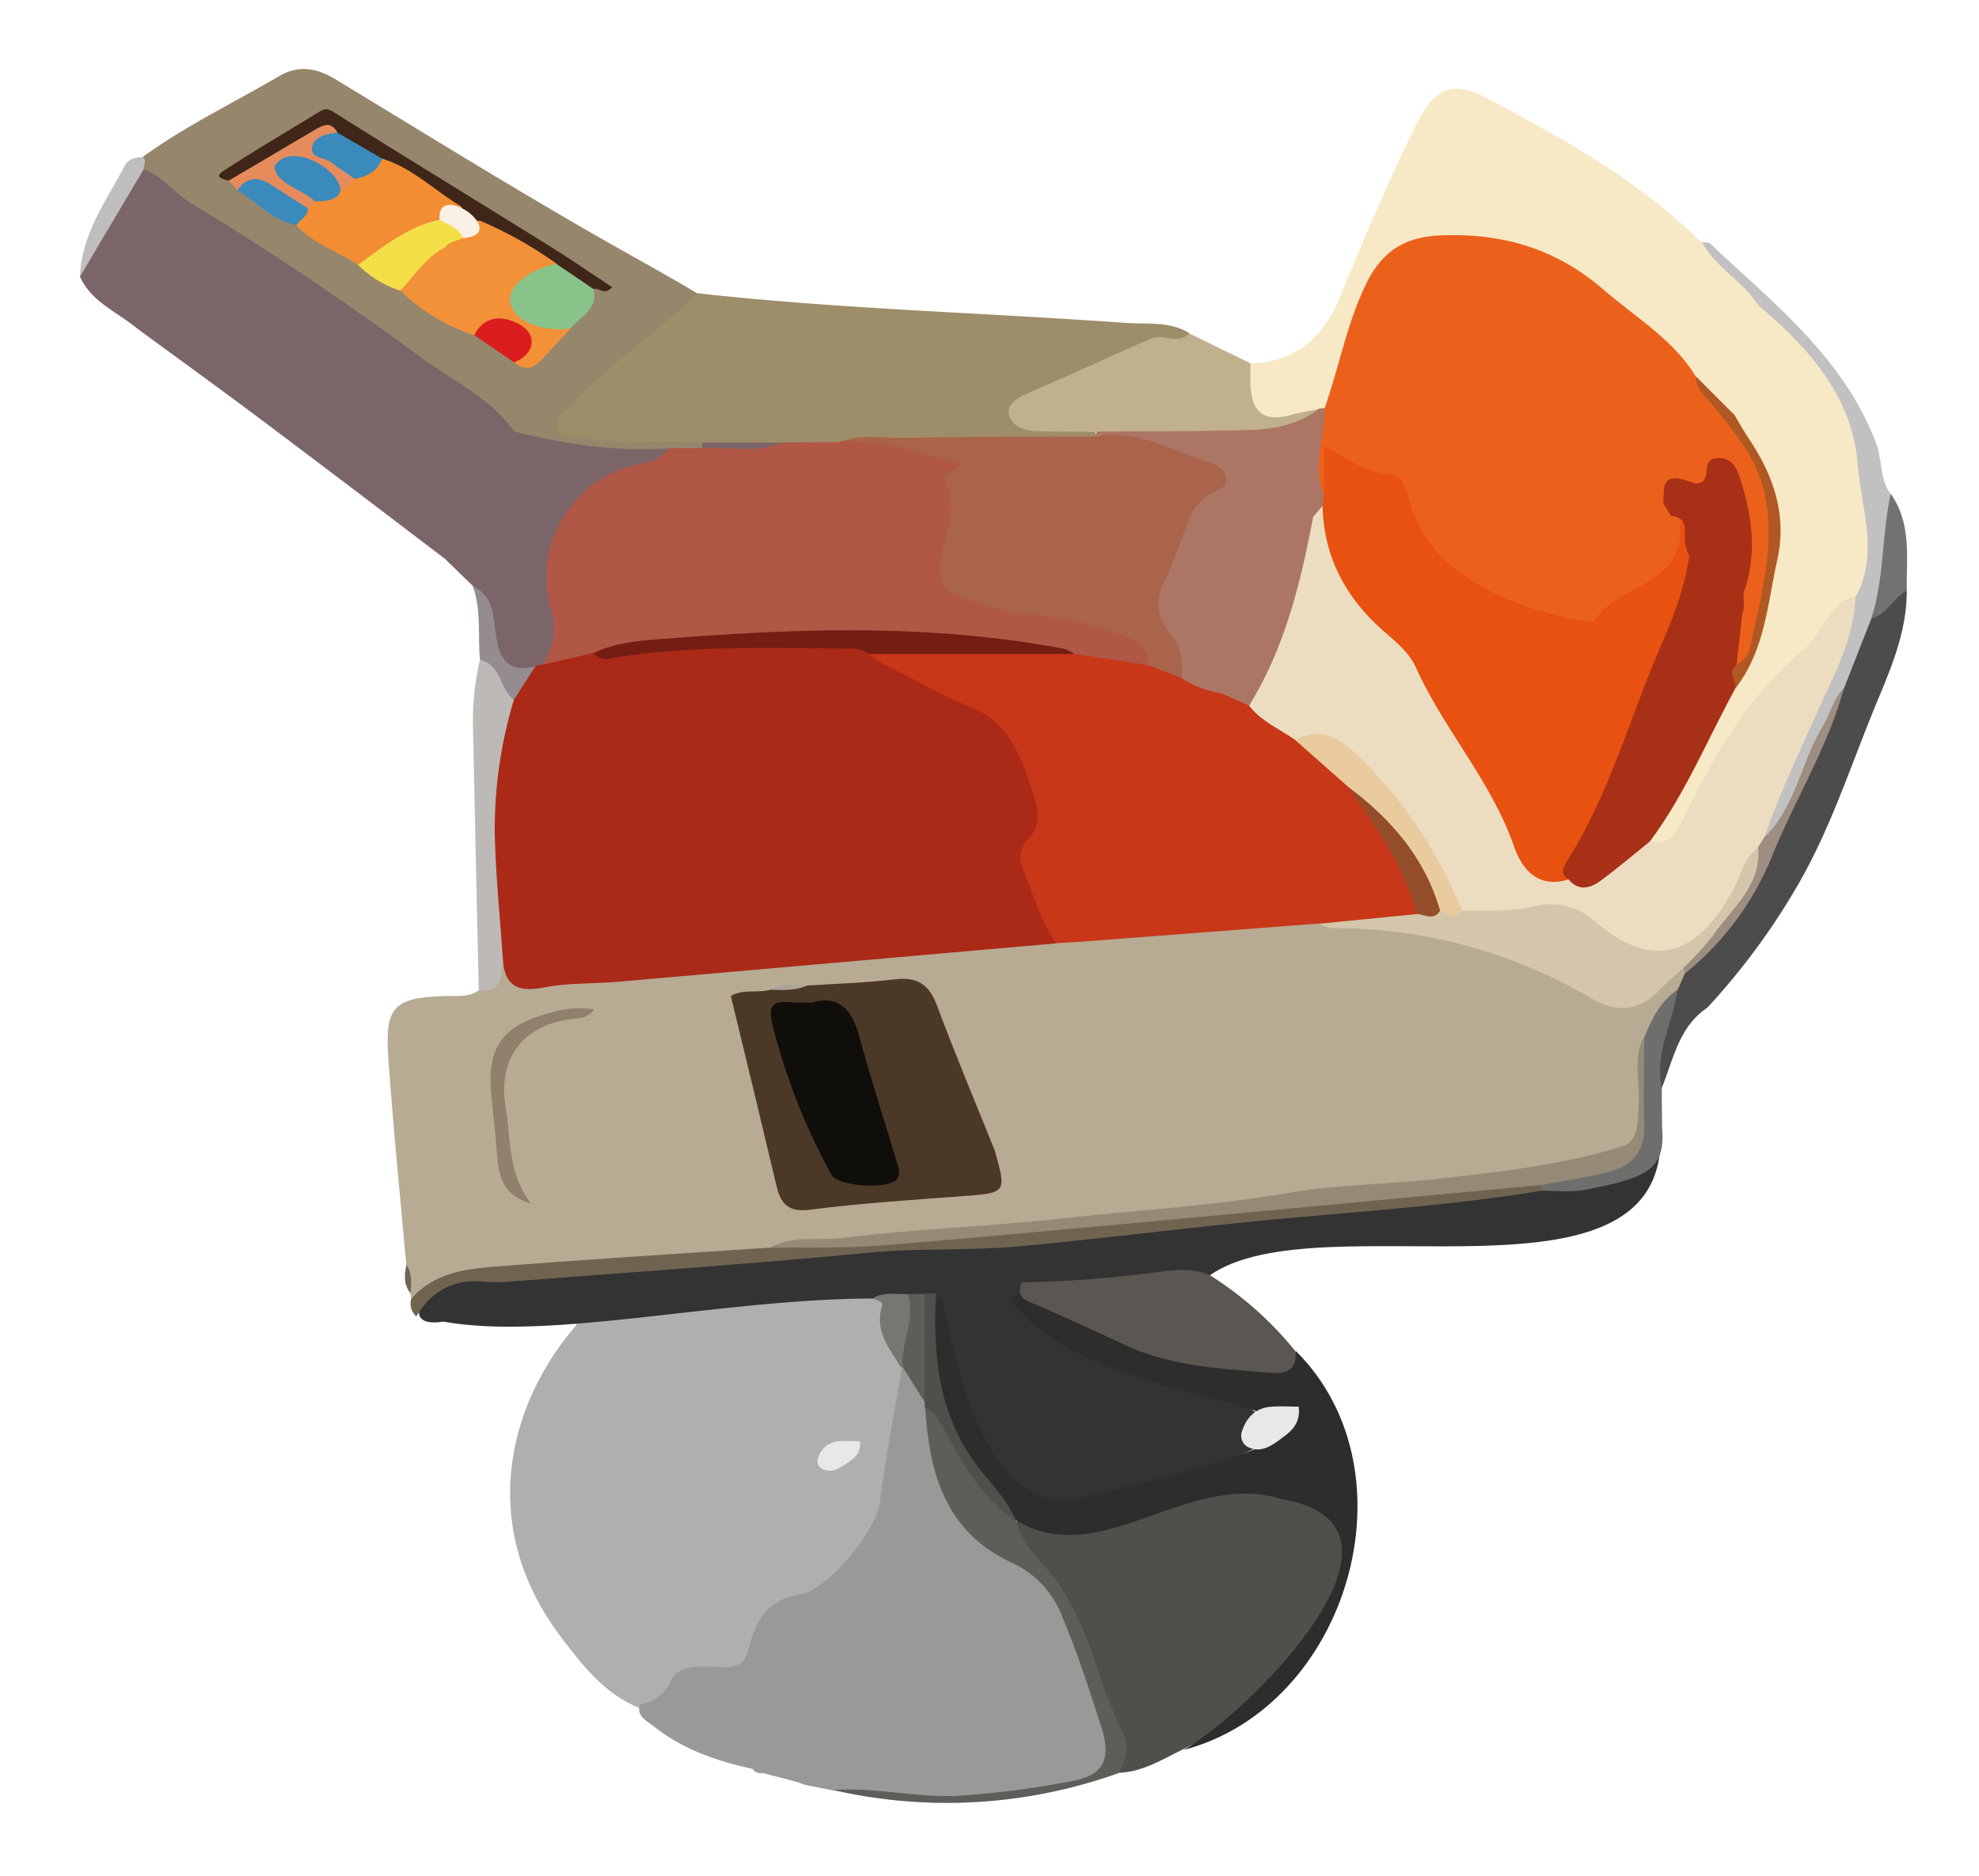 <svg id="Capa_1" data-name="Capa 1" xmlns="http://www.w3.org/2000/svg" viewBox="0 0 346.38 328.38"><defs><style>.cls-1{fill:#b7ab94;}.cls-2{fill:#afafaf;}.cls-3{fill:#999998;}.cls-4{fill:#333;}.cls-5{fill:#7c6568;}.cls-6{fill:#514f4c;}.cls-7{fill:#2d2d2d;}.cls-8{fill:#5a5651;}.cls-9{fill:#4d4c4c;}.cls-10{fill:#706451;}.cls-11{fill:#5d5d5a;}.cls-12{fill:#bdb9b6;}.cls-13{fill:#6e6e6d;}.cls-14{fill:#948c90;}.cls-15{fill:#9e8d69;}.cls-16{fill:#f7e9c5;}.cls-17{fill:#96866b;}.cls-18{fill:#c1b08e;}.cls-19{fill:#c2c1c1;}.cls-20{fill:#727272;}.cls-21{fill:#bfbebe;}.cls-22{fill:#aa2a17;}.cls-23{fill:#4b3826;}.cls-24{fill:#958a76;}.cls-25{fill:#8f816b;}.cls-26{fill:#777671;}.cls-27{fill:#e8e8e8;}.cls-28{fill:#b05745;}.cls-29{fill:#9e8e81;}.cls-30{fill:#a9644b;}.cls-31{fill:#ac7665;}.cls-32{fill:#eb611c;}.cls-33{fill:#b05823;}.cls-34{fill:#f39139;}.cls-35{fill:#f28d33;}.cls-36{fill:#3f2619;}.cls-37{fill:#88c48a;}.cls-38{fill:#f4df49;}.cls-39{fill:#e68b5b;}.cls-40{fill:#db1d1e;}.cls-41{fill:#3a8abc;}.cls-42{fill:#ecddc1;}.cls-43{fill:#c73718;}.cls-44{fill:#751c13;}.cls-45{fill:#d3c6aa;}.cls-46{fill:#aba499;}.cls-47{fill:#100e0b;}.cls-48{fill:#e85110;}.cls-49{fill:#a73017;}.cls-50{fill:linen;}.cls-51{fill:#eacb9e;}.cls-52{fill:#944d2a;}</style></defs><path class="cls-1" d="M72,227.34l-.19-1c-1-1.55,0-3.38-.71-5-1.06-12-2.28-24-3.12-36-.65-9.24.93-10.72,10.06-11,2-.06,4,.26,5.77-1,2.17-1.16,2-4.3,4.49-5.23,2.5,2.79,5.5,3.31,9.16,2.73a51.37,51.37,0,0,1,9.3-.55c4.8.37,9.37,2.56,14.49.54,2.48-1,5.28,1.08,7.37,3.06,3,5.14,3.55,11,4.88,16.6,1.18,5,2.17,10,3.6,15,.92,3.18,2.46,4.53,6,4.37,8.94-.39,17.79-1.83,26.72-2.23,4.53-.21,2.87-3.45,3.28-5.74,1.66-2.59.45-5-.31-7.54-2-6.57-.36-8.23,6.29-7.11,7.29,1.22,14.41,4.28,22.09,2.15,2.24-.62,4.18.82,5.81,2.32,2.83,2.61,6,3.44,9.66,2.07,4.14-1.58,8-1.05,12.11.46,4.6,1.7,9.78,1.32,14.29,3.63a4.71,4.71,0,0,0,3.43.27c8.69-3.46,17.27-1.22,25.93,0,2.55.37,5.28-.73,7.93-.24,2,.37,4.49.34,4.51,3.43-3.08,2.69-7,2.88-10.71,3.45-15.53,2.37-31.23,3.38-46.78,5.35-16.25,2.06-32.53,3.87-48.82,5.3-12.86,1.13-25.7,2.58-38.6,3.32a37.39,37.39,0,0,0-4.87.93c-17.88,1.17-35.75,2.36-53.58,4.13A9.39,9.39,0,0,0,77,225.74C75.53,226.74,74.06,228,72,227.34Z"/><path class="cls-2" d="M98.83,287.38c-15.81-20.09-9.71-41.85,1.93-55.29a5.25,5.25,0,0,1,4.63-3.3c15.53-.93,31-3.18,46.58-3.08,2.12.42,3.75,1.45,3.81,3.83.09,3.57,1.9,6.6,3,9.86.47,8.6-2,16.84-3.87,25-1.75,7.59-7.33,13.09-14.53,16.15-3.71,1.57-6.3,3.63-7.4,7.4s-3.37,5.45-7.26,5.54c-3.15.07-6.29.38-8.23,3.66-1,1.63-2.89,2.15-4.84,2.08C106.51,297.07,102.6,292.31,98.83,287.38Z"/><path class="cls-3" d="M112,298.29a6.78,6.78,0,0,0,5.45-4.12c1.57-3.21,5.87-2.41,9-2.35s3.89-.76,4.65-3.57c1.23-4.49,3.14-8.28,9-9.18,4.69-.73,13.24-10.91,13.92-16.25,1-7.84,2.54-15.6,3.85-23.4l.69-.26c2.83,1.26,3.25,4.19,4.53,6.53a5.17,5.17,0,0,1,.28,1.56c1.49,10.32,4.21,19.73,14.68,25,9.13,4.55,10.79,14.19,14,22.6.76,2,1.19,4.12,1.92,6.15,2.53,7,.31,10.65-7.23,11.82-8.83,1.38-17.66,2.46-26.64,2.08-4.79-.21-9.47-1.14-14.23-1.5l-5-1c-2.3-.88-4.73-1.3-7.08-2-.79,0-1.58,0-2.08-.79-6.28-1.35-12.24-3.42-17.34-7.48C113.12,301.12,111.38,300.44,112,298.29Z"/><path class="cls-4" d="M152.66,227.28c-26.66.09-56.31,7.44-75.06,4.05-9.14,1.47-1.6-8.75,3.77-7.88,51.83-3.68,103.53-7.54,155.21-12.71,16.77-4.42,44.34,3.08,54-13.41,2.48,34.34-59.63,12.33-78.88,25.93-75.33,4.31-1.53,12,13,27.82C150.75,287.77,183,233.91,152.66,227.28Z"/><path class="cls-5" d="M23.93,57.44c-3.45-2.86-7.93-4.58-9.93-9,2.47-7.07,5.56-13.81,10.82-19.34A5.1,5.1,0,0,1,29,30.25c15,10.5,30.63,20.06,45.45,30.81q5.87,4.26,11.7,8.54c2.07,1.52,4.59,3,3.94,6.34C87,81.5,85.21,87.65,82.7,93.47c-1,2.33-1.58,4.82-5,4.21C67,89.53,56.24,81.35,45.44,73.25,38.32,67.91,31.1,62.71,23.93,57.44Z"/><path class="cls-6" d="M206.86,306.3c-3.53,1.72-6.9,3.85-11,4-.7-8.83-4.73-16.67-7.52-24.87-1.55-4.59-4.63-8.29-7.76-12-1.62-1.92-4.48-3.89-2.52-7.26,1.53-.59,3-.06,4.35.45A13.13,13.13,0,0,0,194,265.63c10.22-6.08,21.4-5.44,32.5-4.71,8,.53,11.43,7.24,8.51,15.39C229.93,290.37,220,299.83,206.86,306.3Z"/><path class="cls-7" d="M207.17,306.3c11.67-6.69,44.3-39.25,17.24-43.89-16.82-5.19-31.52,12.71-46.68,3.68-9.83-9.44-19.29-26.81-13.17-39.63,3.25,13,7.87,40.87,26.21,35.31,76.83-18.33,1-10.92-14.05-34.64,11.4-5.07,33.83,20,50.15,9.4C248.1,257.75,235.89,298.8,207.17,306.3Z"/><path class="cls-5" d="M77.74,97.68a5.27,5.27,0,0,0,3.31-4.38c.71-5.49,5.38-9.64,5.47-15.51,0-1.33,1.79-2.23,3.41-2.32a3,3,0,0,1,3.13-1c7.56,2.34,15.44,2.31,23.19,3.16,2,1.88.29,2.91-1,3.88a14.4,14.4,0,0,1-4.16,1.67C100.65,86.74,95.59,95.78,98,106.59c.82,3.75.68,7.29-2.24,10.23a5.07,5.07,0,0,1-1.31.82c-5.69,1.1-8.18-.75-9-6.45-.44-3,.09-6.32-2.67-8.61Z"/><path class="cls-8" d="M226.76,236.54c.24,2.86-1.31,4-3.91,3.79-8.89-.74-17.85-1.09-26.14-5-5-2.35-10-4.58-15-6.81-1.79-.81-4.11-1.15-2.85-4.06a210.57,210.57,0,0,0,24.7-1.93c2.77-.35,5.64-.51,8.32.75A61,61,0,0,1,226.76,236.54Z"/><path class="cls-9" d="M333.73,103.38c.06,7.88-3.37,14.88-6.18,21.87-4.14,10.27-7.63,20.86-13.35,30.47a119.7,119.7,0,0,1-15.39,20.68c-5,3.36-5.89,9-7.95,14-2.62-3-1.58-6.44-.87-9.77.5-2.4,2.06-4.47,2.34-7a7.13,7.13,0,0,1,1.43-3.71c15-13.41,20.26-32.23,27.65-49.86,1.65-4.13,2.61-8.56,5.15-12.32C329.06,106.53,330.14,102.91,333.73,103.38Z"/><path class="cls-10" d="M269.83,208.42c-15.56,2.56-31.29,3.58-47,5.05-14.85,1.4-29.64,3.31-44.48,4.68-8.77.81-17.59.27-26.41,1.12-20.62,2-41.29,3.4-61.95,5a26.88,26.88,0,0,1-5,.09c-5.39-.6-9.37,1.47-12.12,6.07a3,3,0,0,1-.88-3.11c4.51-5.09,10.78-5.31,16.82-5.78,15.34-1.19,30.69-2.13,46.05-3.17,3.86-1.3,7.88-.42,11.82-.78,13.16-1.18,26.36-2,39.5-3.37,13-1.34,26-2.37,39-3.92,8.85-1.06,17.76-2,26.69-2.45,4.13-.21,8.21-.92,12.3-1.46,1.87-.24,3.57-.64,5.27.38A1.19,1.19,0,0,1,269.83,208.42Z"/><path class="cls-11" d="M177.87,266.35c.84,3.33,3.2,5.87,5.3,8.22,7.36,8.23,8.52,19.22,13.33,28.56,1.1,2.15.64,4.89-.64,7.2a89.13,89.13,0,0,1-50,3c7.32-.55,14.5,1.37,21.85,1a158,158,0,0,0,19.69-2.53c5.86-1,7.18-3.92,5.31-9.69-2.09-6.47-4.16-12.91-6.82-19.2a16.84,16.84,0,0,0-8.54-9.25c-11.92-5.43-14.69-15.76-15.42-27.36,1.63-.59,2.53.35,3.07,1.63,3,7.06,8,12.69,12.89,18.36Z"/><path class="cls-12" d="M88,168.19c-.21,2.7-.18,5.59-4.2,5.2q-.53-22.8-1-45.6A47.07,47.07,0,0,1,84,115.5c2.83-1.45,3.51,1,4.69,2.57a10.68,10.68,0,0,1,2.49,5.13c-1.55,8.8-2.94,17.6-2.43,26.61.2,3.47.33,6.93.74,10.39C89.82,163,90.3,165.86,88,168.19Z"/><path class="cls-13" d="M269.83,208.42v-1c2.69-3.52,7-2.55,10.51-3.65,5.79-1.81,5.94-1.73,6-7.84,0-4.65-.11-9.3.11-14,1.2-3.89,2.18-8,7.19-8.76-.77,5.76-4.12,11.11-2.79,17.22l.06,6.9c.65,7.42-2.53,8.91-13.7,11C274.83,208.73,272.3,208.4,269.83,208.42Z"/><path class="cls-14" d="M89.94,122.5c-2.51-1.88-2.16-6.18-5.93-7-.42-4.31.3-8.73-1.28-12.92,3.92,1.83,3.58,5.69,4.13,9,.68,4.15,2.47,6.3,6.93,5C94.18,119.6,93.24,121.81,89.94,122.5Z"/><path class="cls-10" d="M71.13,221.34c1,1.54.9,3.25.71,5C70.57,224.8,70.8,223.08,71.13,221.34Z"/><path class="cls-15" d="M122,51.32c24.94,2.78,50,3.4,75,5.2,3.74.27,7.66-.34,11.13,1.76a2.39,2.39,0,0,1-2,2c-8.43,1.7-16.08,5.37-23.64,9.28-1.22.63-3.39.8-3,2.68.36,1.71,2.42,1.26,3.82,1.59,2.95.7,6.73-1.5,8.76,2.49A2.77,2.77,0,0,1,191,77.51c-9.48,1.82-19,.83-28.55.64-5.1-.11-10.19-.68-15.21.76a46.94,46.94,0,0,1-10.19.38c-4.42-.7-8.86-.19-13.29-.34-7.71-1-15.53-.74-23.23-2-4.56-.72-5.51-2.6-2.59-6.16,4.67-5.69,10.53-10.15,16.27-14.68C116.56,54.26,118.34,51.22,122,51.32Z"/><path class="cls-16" d="M218.88,63.6c8-.17,13-4.92,15.71-11.72C238.67,41.75,243,31.77,247.8,22c3.22-6.62,6.33-8.08,12.67-4.71,11.41,6.06,22.75,12.33,32.64,20.81,1.63,1.4,3.19,2.89,4.78,4.34,3.94,3.45,8.36,6.43,11,11.17a59.19,59.19,0,0,1,10.41,15c1.44,3.14,3.84,6.63.79,10.1-1.52,1.73-9.05.72-11.78-1.32-1.58-1.18-2.7-3-4.72-3.53-3.23-1.65-5.33-4.56-7.85-7-6.22-7.7-14-13.59-22.13-19.07-7.53-5.06-15.9-5.13-24.43-4.39a9.14,9.14,0,0,0-7.69,5.56,76.83,76.83,0,0,0-5.43,13.86c-.86,3.3-1.13,6.95-4,9.45a4.55,4.55,0,0,1-1.53.63,33.74,33.74,0,0,0-4.24,1.21c-2.95.94-5.62.67-7.42-2S216.35,66.42,218.88,63.6Z"/><path class="cls-17" d="M122,51.32c-7,7.06-15.52,12.39-22.2,19.79-1,1.15-3.15,2-2.25,4,.81,1.78,2.85,1.24,4.46,1.49,6.92,1.08,13.9.5,20.84.84a1.07,1.07,0,0,1-.2,1.55c-2,1.16-4,1.34-5.7-.49-9.18.6-18.15-.75-27-3-4.13-5.92-10.72-8.85-16.27-12.94C60.71,53,47.39,44,33.59,35.67c-3-1.81-5.1-4.83-8.48-6.05-.89-.65-.38-1.39-.15-2.12C32.5,22,40.89,18,48.89,13.31c3.4-2,6.62-1.38,9.83.57,15,9.1,30,18.39,45.2,27.13C109.93,44.46,116,47.75,122,51.32Z"/><path class="cls-18" d="M218.88,63.6c0,1.32-.09,2.65,0,4,.31,4.81,2.53,6.29,7.2,5,1.58-.44,3.2-.69,4.8-1-.11,2.76-2.38,3.33-4.33,4.07a33.11,33.11,0,0,1-10.69,1.82c-6.61.22-13.18-.72-19.78-.5a5,5,0,0,1-4.1-1.37l-10.41-.14c-2.33,0-4.72-1-5-3.1-.27-1.93,2-3,3.94-3.82,7-3,14-6.28,21-9.31,2.06-.88,4.65,1.16,6.64-.89Z"/><path class="cls-19" d="M307.8,53.5c-2.69-4.24-7.46-6.64-9.91-11.1.48.06,1.14-.06,1.42.21,11.09,10.48,23.38,19.93,29.07,35,1.11,2.93.59,6.25,2.54,8.87.87,7.59,1.9,15.21-3.4,21.85l-4.77,12.14c-3,7.53-6.8,14.69-9.95,22.16-.67,1.57-1,4.6-4.23,3.82-1.18-2.08,0-3.86.74-5.68,3.17-8.05,7-15.8,10.44-23.76a45.84,45.84,0,0,0,3.6-12.4,56.57,56.57,0,0,0-3.47-34.7C317.13,63.61,312.4,58.54,307.8,53.5Z"/><path class="cls-20" d="M327.52,108.28c2.33-7.1,1.82-14.64,3.4-21.85,3.7,5.2,2.75,11.16,2.81,16.95C331.36,104.64,330.3,107.55,327.52,108.28Z"/><path class="cls-21" d="M25,27.5c.77.66.05,1.41.15,2.12L14,48.41c.24-7.47,4.62-13.28,7.91-19.52C22.48,27.8,23.75,27.54,25,27.5Z"/><path class="cls-22" d="M89.94,122.5q1.92-3,3.85-6l1.1-.16c2.77-2.35,5.84-3.76,9.59-3,13.75-.76,27.48-1.95,41.28-1.4,2,.08,4-.29,5.9.62a87.91,87.91,0,0,0,17.14,9c9.25,3.7,12.21,11.51,14.37,20.06a4.34,4.34,0,0,1-.43,3.41c-3.85,5.75-.76,10.75,1.67,15.77,1,2,2.23,3.85-.31,5.61-8,2.47-16.47,1.78-24.69,2.79-10.2,1.25-20.49,2-30.74,2.36-7.15.26-14.36,1.24-21.55.36-3.92.27-7.92.16-11.76.9-4.26.83-6.93.15-7.32-4.65-.51-7.41-1.27-14.81-1.44-22.22A78.6,78.6,0,0,1,89.94,122.5Z"/><path class="cls-1" d="M107.12,171.94,170,166.43l14.85-1.3a8.17,8.17,0,0,1,4.9-2.2c13.37-.85,26.67-2.56,40.07-3,4.6,1.51,9.47,1.71,14.18,1.81,11.66.25,21.94,4.82,32,9.78,5.67,2.8,10.33,4.24,15.09-1a3.91,3.91,0,0,1,3.58-1.36.76.76,0,0,1,.2,1.28l-1.2,2.76c-3,2-4.49,5-5.81,8.2-1.18,4.68-.15,9.44-.55,14.14-.16,1.92.7,4.52-2.58,4.84a18.88,18.88,0,0,0-11.28-.37c-1.82.55-3.62.6-5.19-.73a4.3,4.3,0,0,0-5.51-.41c-.41.24-1.2.55-1.39.37-6.07-5.54-11.8,3.36-18,.45-1.42-.67-3.82.56-4.86-1.86-.12-.28-.52-.72-.67-.68-7.08,2.12-13.22-5.65-20.57-1.81-4.14,2.17-8.15,1.28-11.24-2.38-1.85-2.18-3.79-2.69-6.57-1.73-4.56,1.56-9.22.75-13.55-1-3.29-1.3-6.92-.43-10.14-2.26-1.76-1-2.79.45-2.29,2.39.66,2.57,1.62,5.08,2.1,7.68.21,1.11,1.87,3.44-1.41,3.3-2.64-.49-3-2.84-3.8-4.77-2.52-6.32-5.11-12.62-7.56-19-1.35-3.51-3.68-5-7.29-4.43a84.57,84.57,0,0,1-14.4.66c-2.06,0-4.14-.16-6.11.7-2.35.43-4.7.76-7-.2-3.32-1.35-6.23-2.81-10.38-1.31C114.61,174.14,110.64,172.42,107.12,171.94Z"/><path class="cls-23" d="M141.24,172.51c5.13-.34,10.28-.47,15.37-1.09,3.95-.48,6,.88,7.4,4.61,3.17,8.54,6.72,16.92,10.11,25.37,2.1,7.49,2.09,7.42-6.08,8-8.75.66-17.52,1.22-26.22,2.34-3.78.49-5.14-.94-5.9-4.12-2.63-11.1-5.31-22.18-8-33.27,2.17-1.33,4.7-.44,7-1.14C137,172.41,139.21,173.43,141.24,172.51Z"/><path class="cls-24" d="M284.71,200.39c2.34-1.79,1.86-4.38,2.08-6.83.37-4.05-1.15-8.27,1-12.15,0,5.16-.21,10.33,0,15.48.2,4.69-2.15,7.22-6.31,8.26-3.85,1-7.81,1.53-11.72,2.27l-33.69,3.15c-9.91.93-19.82,1.88-29.73,2.78-17.51,1.6-35,3.29-52.55,4.68-6.29.5-12.64.26-19,.36,3.95-2.25,8.43-1.17,12.61-1.7,12.8-1.62,25.75-2,38.58-3.42,13.14-1.46,26.35-2.2,39.43-4.45,8.61-1.49,17.47-1.5,26.18-2.48C262.82,205.08,274,203.89,284.71,200.39Z"/><path class="cls-25" d="M104,176.69c-1.32,1.75-2.88,1.52-4.32,1.73-8.48,1.23-12.54,7.09-11.18,15.41.92,5.66.43,11.6,4.41,16.81-3.75-1.11-5.56-3.38-5.88-8.1-.26-3.8-.75-7.57-1.08-11.36-.7-8.05,2.26-11.81,10.27-13.86A16.56,16.56,0,0,1,104,176.69Z"/><path class="cls-26" d="M152.77,227.28c1.89-1.27,4-.67,6-.78,2.6,3.06,2.26,8.17-.86,12.81l-.16.11c-2-3.29-4.71-6.31-3.4-10.7C154.69,227.73,153.49,227.58,152.77,227.28Z"/><path class="cls-27" d="M150.49,252.27c.26,2.11-1,3-2.22,3.82s-2.47,1.75-4.09,1.14a1.51,1.51,0,0,1-1-2,4,4,0,0,1,3.57-2.95C148,252.18,149.28,252.27,150.49,252.27Z"/><path class="cls-6" d="M177.86,266.34c-5.49-3.81-9-9.2-12-15-1-1.93-1.85-3.94-4-5,0-.32-.05-.64-.05-1-2.19-6.3-2.5-12.61,0-18.91h2c-.49,10.1.26,19.88,6.16,28.67C172.53,258.92,176.18,262,177.86,266.34Z"/><path class="cls-11" d="M161.83,226.47q0,9.45,0,18.91L158,239.31c-.38-4.31,2.39-8.42.86-12.81Z"/><path class="cls-28" d="M103.83,114.3l-8.94,2.07a11.11,11.11,0,0,0,1.63-9.46,20.2,20.2,0,0,1,14.41-25.46c2.18-.59,4.66-.66,6-3l5.93,0c4.6-1.34,9.43.44,14-1l10-.08c6.69-1.3,13.15,0,19.57,1.71,1.49.4,3,1,2.26,3.09-1.64,4.76-.38,9.88-2,14.69-1.06,3.18.45,5.28,3.6,6.56,5.17,2.11,10.68,2.38,16.05,3.39,4.58.86,9.25,1.61,13,4.61,1.81,1.44,4.4,3.16,1.28,5.89-4.66.9-9-1.12-13.45-1.61-7.84-2.36-15.95-2.85-24-3.23a353.82,353.82,0,0,0-42.21,0C115.3,112.92,109.6,114,103.83,114.3Z"/><path class="cls-29" d="M294.85,170.45l-.19-1.12c-.51-2.67,1.84-3.66,3.11-5.3,3.73-4.8,8.17-9.21,9-15.69a2.77,2.77,0,0,1,2.15-1.88c5.37-5.31,6.31-13,10-19.13,1.35-2.25,1.93-4.94,3.82-6.91-2.83,10.47-8.67,19.65-12.65,29.61A50.89,50.89,0,0,1,294.85,170.45Z"/><path class="cls-30" d="M200.89,116.44c.18-4.27-3.55-4.72-6.16-5.79-4.91-2-10.22-2.68-15.48-3.15-4.38-.4-8.32-2-12.32-3.59-1.93-.75-2.38-2.18-2.34-4.35.11-5.16,3.55-10.09.81-15.49-.87-1.73,2.44-1.32,2.59-3-7.06-1.52-13.7-4.7-21.07-3.69,3.7-1.46,7.57-.67,11.34-.74,11.15-.2,22.31-.19,33.46-.26,7.3-1.57,14.09.2,20.6,3.31,4,1.91,4.5,4.8,1.12,7.69C208,92,207,98.75,204.87,104.94c-.76,2.19.93,4.08,1.85,6,1.24,2.58,2.45,5.18.22,7.87C204.33,119.54,201.85,119.94,200.89,116.44Z"/><path class="cls-31" d="M206.75,118.67c.32-2.73.09-5.35-1.77-7.54-2.54-3-2.82-6-1.08-9.57,1.67-3.41,2.78-7.07,4.21-10.59a8.41,8.41,0,0,1,4.18-4.75c1.15-.54,2.66-1,2.28-2.79-.32-1.51-1.67-2.07-2.9-2.47-6.51-2.14-12.66-5.86-19.95-4.58.09-.28.17-.56.25-.84,8.94-.07,17.88,0,26.81-.29,4.29-.13,8.55-.92,12.09-3.73l1-.09c1.75,1.56,1.53,3.55,1,5.48a18.32,18.32,0,0,0,0,8.8,6.32,6.32,0,0,1-.13,2.41,9.11,9.11,0,0,1-2.08,3.22c-4.07,2.67-4.46,7.62-6.47,11.42-3.4,6.42-7.94,12.22-10.48,19.1C210.58,122.48,208,122.08,206.75,118.67Z"/><path class="cls-5" d="M136.9,77.46c-4.55,2.08-9.36.55-14,1l0-1Z"/><path class="cls-32" d="M231.75,86.65c-2.17-5.09.18-10.15.1-15.22,2.53-7.16,3.86-14.69,7.2-21.63,2.77-5.73,6.7-8.35,13.17-8.6,10.84-.44,20.2,2.37,28.45,9.51,5.61,4.86,12.17,8.66,16.16,15.23,1.05,3,3.56,4.82,5.73,6.77,7.52,6.79,9.06,15.66,8.47,25-.31,4.87-1.65,9.77-2.91,14.57-.59,2.21-1.25,4.66-4.44,4.35-2.15-2.8-.59-5.7-.22-8.56,3.06-7.68,2.23-15.3-.22-23.13-1.71,2.83-6.1,1.32-6.94,5-.33,1.79-.85,3.54-1.2,5.33-1.53,7.87-14.87,16.34-22.55,14.25-12.07-3.28-23-8.11-27.48-21.3a5.72,5.72,0,0,0-4.68-4c-2.33-.4-4.26-1.76-6.41-2.75C232.76,83,233.83,85.49,231.75,86.65Z"/><path class="cls-16" d="M307.8,53.5c8.84,7.38,16.48,16.12,17.35,27.78.57,7.54,3.81,15.55-.34,23.16a135.47,135.47,0,0,1-11.9,13.91c-6.89,7-11.91,15.41-16.38,24.1-1,1.93-1.81,4-3.72,5.15-1.46.9-3.13,2.3-4.53-.19.92-4.47,4-7.86,5.92-11.86,2.61-5.5,5.65-10.83,8.68-16.13,9-10.72,10.1-30.73,2.46-42.56-.81-1.25-2.74-2.2-1.78-4.25,2.15-.23,3.36,1.29,4.49,2.65,2.88,3.45,7.08,2.07,10.62,2.82,2.05.44,1.41-2.06,1.13-3.41-1.31-6.51-5.13-11.68-9.09-16.75C309.62,56.52,307.88,55.56,307.8,53.5Z"/><path class="cls-33" d="M303.56,72.61c.86,1.41,1.66,2.86,2.57,4.23,4.31,6.45,6.68,13.36,4.94,21.19s-2.18,15.8-7.28,22.39c-2.18-2.58-2.18-2.81.16-4a5.22,5.22,0,0,0,2.48-3.58c1.86-8.84,4.42-17.59,2.33-26.83-1.39-6.1-5.36-10.48-9-15.11-1.22-1.53-3-2.68-2.9-5Z"/><path class="cls-34" d="M99.93,57.42c-1.74,1.89-3.48,3.79-5.24,5.67-1.45,1.54-3,1.72-4.71.34.7-5.45-.22-6.08-7-4.76a34.06,34.06,0,0,1-12.92-7.8c.12-4.63,3.62-6.48,7-8.46a7.09,7.09,0,0,0,2.83-1.33,10.38,10.38,0,0,1,1-.75c1.32-.75,2.15-2.23,3.78-2.51,4.67,2.58,9.81,4.42,13.53,8.51-.93,1.77-3,2.06-4.35,3.22-2.79,2.31-2.59,3.82.71,5.47C96.3,55.9,98.53,55.74,99.93,57.42Z"/><path class="cls-35" d="M62.66,46.34C59.1,44,54.84,42.67,51.84,39.42c-.58-1.54.39-2.58,1.18-3.68a5.35,5.35,0,0,1,1.57-1.19A16.07,16.07,0,0,0,59,32.29c.88-.6,1.63-1.37,2.57-1.89,2-.88,3.53-2.68,5.69-3.34A38.09,38.09,0,0,1,81.2,36.14c-.69,1.75-3,1.6-3.82,3.17-3.6,1.91-7.61,3.07-10.57,6.09C65.67,46.57,64.16,46.58,62.66,46.34Z"/><path class="cls-36" d="M80.77,36.16c-4.65-2.76-8.54-6.74-13.85-8.39-3.47.71-5.62-2-8.37-3.17-2.79-1.77-4.62.65-6.66,1.67-3.9,1.94-7.27,5-11.9,5.36-.81-.29-2.6-.55-1-1.63C44.56,26.34,50.31,23,56,19.5c1.25-.78,1.9-.18,3,.5,12.19,7.66,24.49,15.16,36.71,22.77,3.84,2.38,7.57,4.95,11.44,7.49-1.46,1.57-2.27,0-3.18.34-3.37.32-5.37-1.37-6.48-4.38a69.25,69.25,0,0,0-13.53-7.61C81.91,39,81.07,37.91,80.77,36.16Z"/><path class="cls-37" d="M97.42,46.22l6.48,4.38c.85,3.54-2.27,4.77-4,6.82a7.89,7.89,0,0,1-1,.18c-4.28.27-9.14-1.3-9.62-4.94C88.94,49.69,93.45,46.92,97.42,46.22Z"/><path class="cls-38" d="M62.66,46.34c4.46-3.14,8.68-6.73,14.26-7.85,2.63-.56,4.25.2,4.16,3.19l0-.1c-1,.66-2.4.58-3.15,1.69-3.38,1.76-5.38,4.93-7.86,7.6A18,18,0,0,1,62.66,46.34Z"/><path class="cls-39" d="M40,31.63c5-2.92,9.91-5.86,14.88-8.76,1.43-.84,2.94-1.86,4.18.31-1.41,1.82-2,3.4.69,4.76a3.62,3.62,0,0,1,2.35,3.37L60,33.5c-2.82-1.37-5-4.27-8.8-4,.46,2.76,3.95,3,3.86,5.72l-1.18,1.28c-2,.7-3.41-.66-4.92-1.54-2.31-1.35-4.69-2.29-7.43-1.68Z"/><path class="cls-40" d="M83,58.67c2.11-4.17,6.12-3.1,8.42-1.58C94,58.82,93.57,62,90,63.43Z"/><path class="cls-41" d="M41.54,33.3c1.62-2.33,3.59-2.45,5.85-1s4.33,2.79,6.5,4.19c0,1.49-1.39,1.91-2,2.9C47.65,38.65,45,35.32,41.54,33.3Z"/><path class="cls-42" d="M288.77,147.28c3.39.83,4.73-1.68,5.83-3.94,5.36-11.05,11.4-21.54,21-29.55,1.74-1.44,2.86-3.63,4.24-5.5s2.48-3.59,4.92-3.85c-.27,7.53-3.91,14-6.86,20.57-3.16,7.09-6.51,14.1-9.05,21.45l-1.2,1.94A38.08,38.08,0,0,1,298.3,164c-4.28,4.13-8.68,5.71-13.44,2.51-7.74-5.22-15.7-7.22-24.77-5.45a6.42,6.42,0,0,1-3.87-.71c-2.69-1.9-4-4.86-5.33-7.66a71.41,71.41,0,0,0-12.47-17.27c-3.11-3.34-6.8-5.83-11.79-5-3.77-1.24-7.52-2.49-8.32-7.18,4.39-10.73,6.78-22.17,11.54-32.77l1.64-1.94c2.12.89,1.86,3,2.19,4.66.87,4.51,2.49,8.76,5.77,11.92,11.7,11.27,18.28,25.8,25.76,39.76.32.59.58,1.2.87,1.79,1.77,3.64,4.42,6.16,8.59,6.74,1,.69,1.4,1.8,3.4.59C281.65,151.75,284.11,147.68,288.77,147.28Z"/><path class="cls-43" d="M218.63,123.51c2.12,2.77,5.33,4.08,8.05,6,5,.42,7.22,4.62,10.26,7.7,4.18,5.57,8.89,10.83,10.82,17.76.6,2.17,2,4.45-.59,6.34a73.28,73.28,0,0,1-16.28.34l-41.59,3.18c-1.48.11-3,.17-4.45.26-2.6-3.71-3.79-8-5.49-12.14-1.09-2.64-1.05-4.31.67-6.17,2.55-2.78,1.6-5.33.54-8.61-1.93-6.05-4.22-11.81-10.29-14.23-5.41-2.16-10.33-5.12-15.52-7.62a22.32,22.32,0,0,1-2.86-1.92c2.35-2.58,5.51-2,8.41-1.91,9.23.36,18.49.48,27.66,1.93l12.92,2,5.86,2.23a17.35,17.35,0,0,0,7.13,2.72C216.12,120.62,217.61,121.55,218.63,123.51Z"/><path class="cls-44" d="M188,114.46l-36.08,0a4.22,4.22,0,0,0-3.24-.93c-13.92-.11-27.85-.63-41.66,1.68a3,3,0,0,1-3.16-.89c4.28-2.07,9-2.24,13.54-2.59,23-1.8,46-2.5,68.87,1.84A7,7,0,0,1,188,114.46Z"/><path class="cls-45" d="M230.89,161.69,248,160a6.7,6.7,0,0,1,3.6-1.29,11.16,11.16,0,0,1,4.32.68c4.29,0,8.56.19,12.84-.8a11.62,11.62,0,0,1,10.59,2.83c9.47,8.2,18.12,6.61,24.73-7.22,1-2.07,1.54-4.43,3.66-5.78.52,6.78-4.73,10.62-8,15.44a49.18,49.18,0,0,1-5.05,5.49c-1.34,1.25-2.76,2.41-4,3.74-3.61,3.85-7.61,4.33-12.13,1.69a88.82,88.82,0,0,0-44.32-12.33A5.07,5.07,0,0,1,230.89,161.69Z"/><path class="cls-46" d="M141.24,172.51c-2,.94-4.18.77-6.32.74C136.88,171.77,139.11,172.58,141.24,172.51Z"/><path class="cls-47" d="M142.19,175.48c4.36-1.31,6.85,1,8.15,5.73,2.12,7.8,4.63,15.49,6.93,23.24a2.57,2.57,0,0,1-.21,1.85c-1.26,2-10.39,1.41-11.54-.68a111.89,111.89,0,0,1-10.09-25.34c-1.21-4.61-.28-5.16,3.6-4.81C139.85,175.54,140.69,175.48,142.19,175.48Z"/><path class="cls-48" d="M274.53,153.93c-5.33,1.67-8.16-1.81-9.52-5.75-4-11.47-12.27-20.46-17.19-31.35-1.19-2.61-3.47-4.46-5.59-6.31-6.68-5.86-10.55-13-10.74-22,.09-.62.17-1.23.26-1.84V78.08c4,2,7.1,4.78,11.43,4.89,2,0,3,2.54,3.48,4.49,3.56,14.42,20.91,19.63,31,21.31.47.08,1.28.13,1.42-.11,3.89-6.45,15.43-5.9,15-16.33a10.33,10.33,0,0,1,.75-2.87c1.43-.28,1.79.77,2.21,1.75,1.08,5.83-.92,11.19-2.7,16.53-4,12-9.57,23.38-13.75,35.31C279.19,147,276.43,150.24,274.53,153.93Z"/><path class="cls-31" d="M218.63,123.51l-4.75-2.12a3.69,3.69,0,0,1,0-4.52,106.58,106.58,0,0,0,12.51-23c.53-1.38,2.27-2.29,3.45-3.42C227.66,102,224.9,113.33,218.63,123.51Z"/><path class="cls-49" d="M274.53,153.93c-1.55-1-.95-2.15-.19-3.34,7.34-11.52,10.84-24.74,16.19-37.14,3-6.88,5.8-14.08,5.35-21.92,1-.93,2.48-.33,2.42.37-.52,5.56,9.25,4.26,7.06,10.73-.55,1.61.29,3.3-.43,4.87-.33,3-.65,6-1,8.93-1.74,1.26,0,2.67-.16,4-4.93,9-8.81,18.58-15,26.86-2.9,2.33-5.72,4.74-8.71,6.93C278.28,155.52,276.27,156,274.53,153.93Z"/><path class="cls-49" d="M303.86,106.72c-.44-1.48-1.57-3.11-1.16-4.42,1.14-3.73,1-5.67-4.79-4.37-2.37.53-2.73-1.52-3-3.11s1-4-2.45-4.56l-1.33-2.13c.2-2.45-.71-5.83,4.81-3.76,1.48.56,2.35.06,2.66-1.21s-.23-3,2.31-3c2.29.09,3.05,1.8,3.52,3.2C307.06,91.2,307.87,99,303.86,106.72Z"/><path class="cls-50" d="M81.08,41.68c-.81-1.82-2.61-2.34-4.16-3.19C76.36,31.32,89.58,41,81.08,41.68Z"/><path class="cls-41" d="M55.07,35.24c-2-2.12-7-3.06-7-6.19C52.21,22.8,66.84,35.5,55.07,35.24Z"/><path class="cls-41" d="M62.09,31.31c-1.32-.94-2.72-1.79-4-2.83s-3.85-.67-3.44-2.77c.35-1.85,2.54-2.26,4.36-2.53l7.87,4.59C66.06,30,64.27,30.9,62.09,31.31Z"/><path class="cls-51" d="M255.88,159.37c-1.26,1.62-2.54.77-3.82,0a3.55,3.55,0,0,1-2.4-2.3c-2.84-7.76-8.37-13.6-13.84-19.48l-9.14-8.07c5.16-2.88,9,.74,11.86,3.59A79.38,79.38,0,0,1,255.88,159.37Z"/><path class="cls-52" d="M235.82,137.62c7.59,5.64,13.57,12.48,16.24,21.78-1.14,1.84-2.7.63-4.1.58C245.72,151.55,240.78,144.57,235.82,137.62Z"/><path class="cls-27" d="M227.31,246.21c.36,3.07-1.41,4.37-3,5.55s-3.39,2.54-5.61,1.65a2.24,2.24,0,0,1-1.31-2.9c.77-2.43,2.39-4,4.9-4.27C223.94,246.09,225.65,246.21,227.31,246.21Z"/></svg>